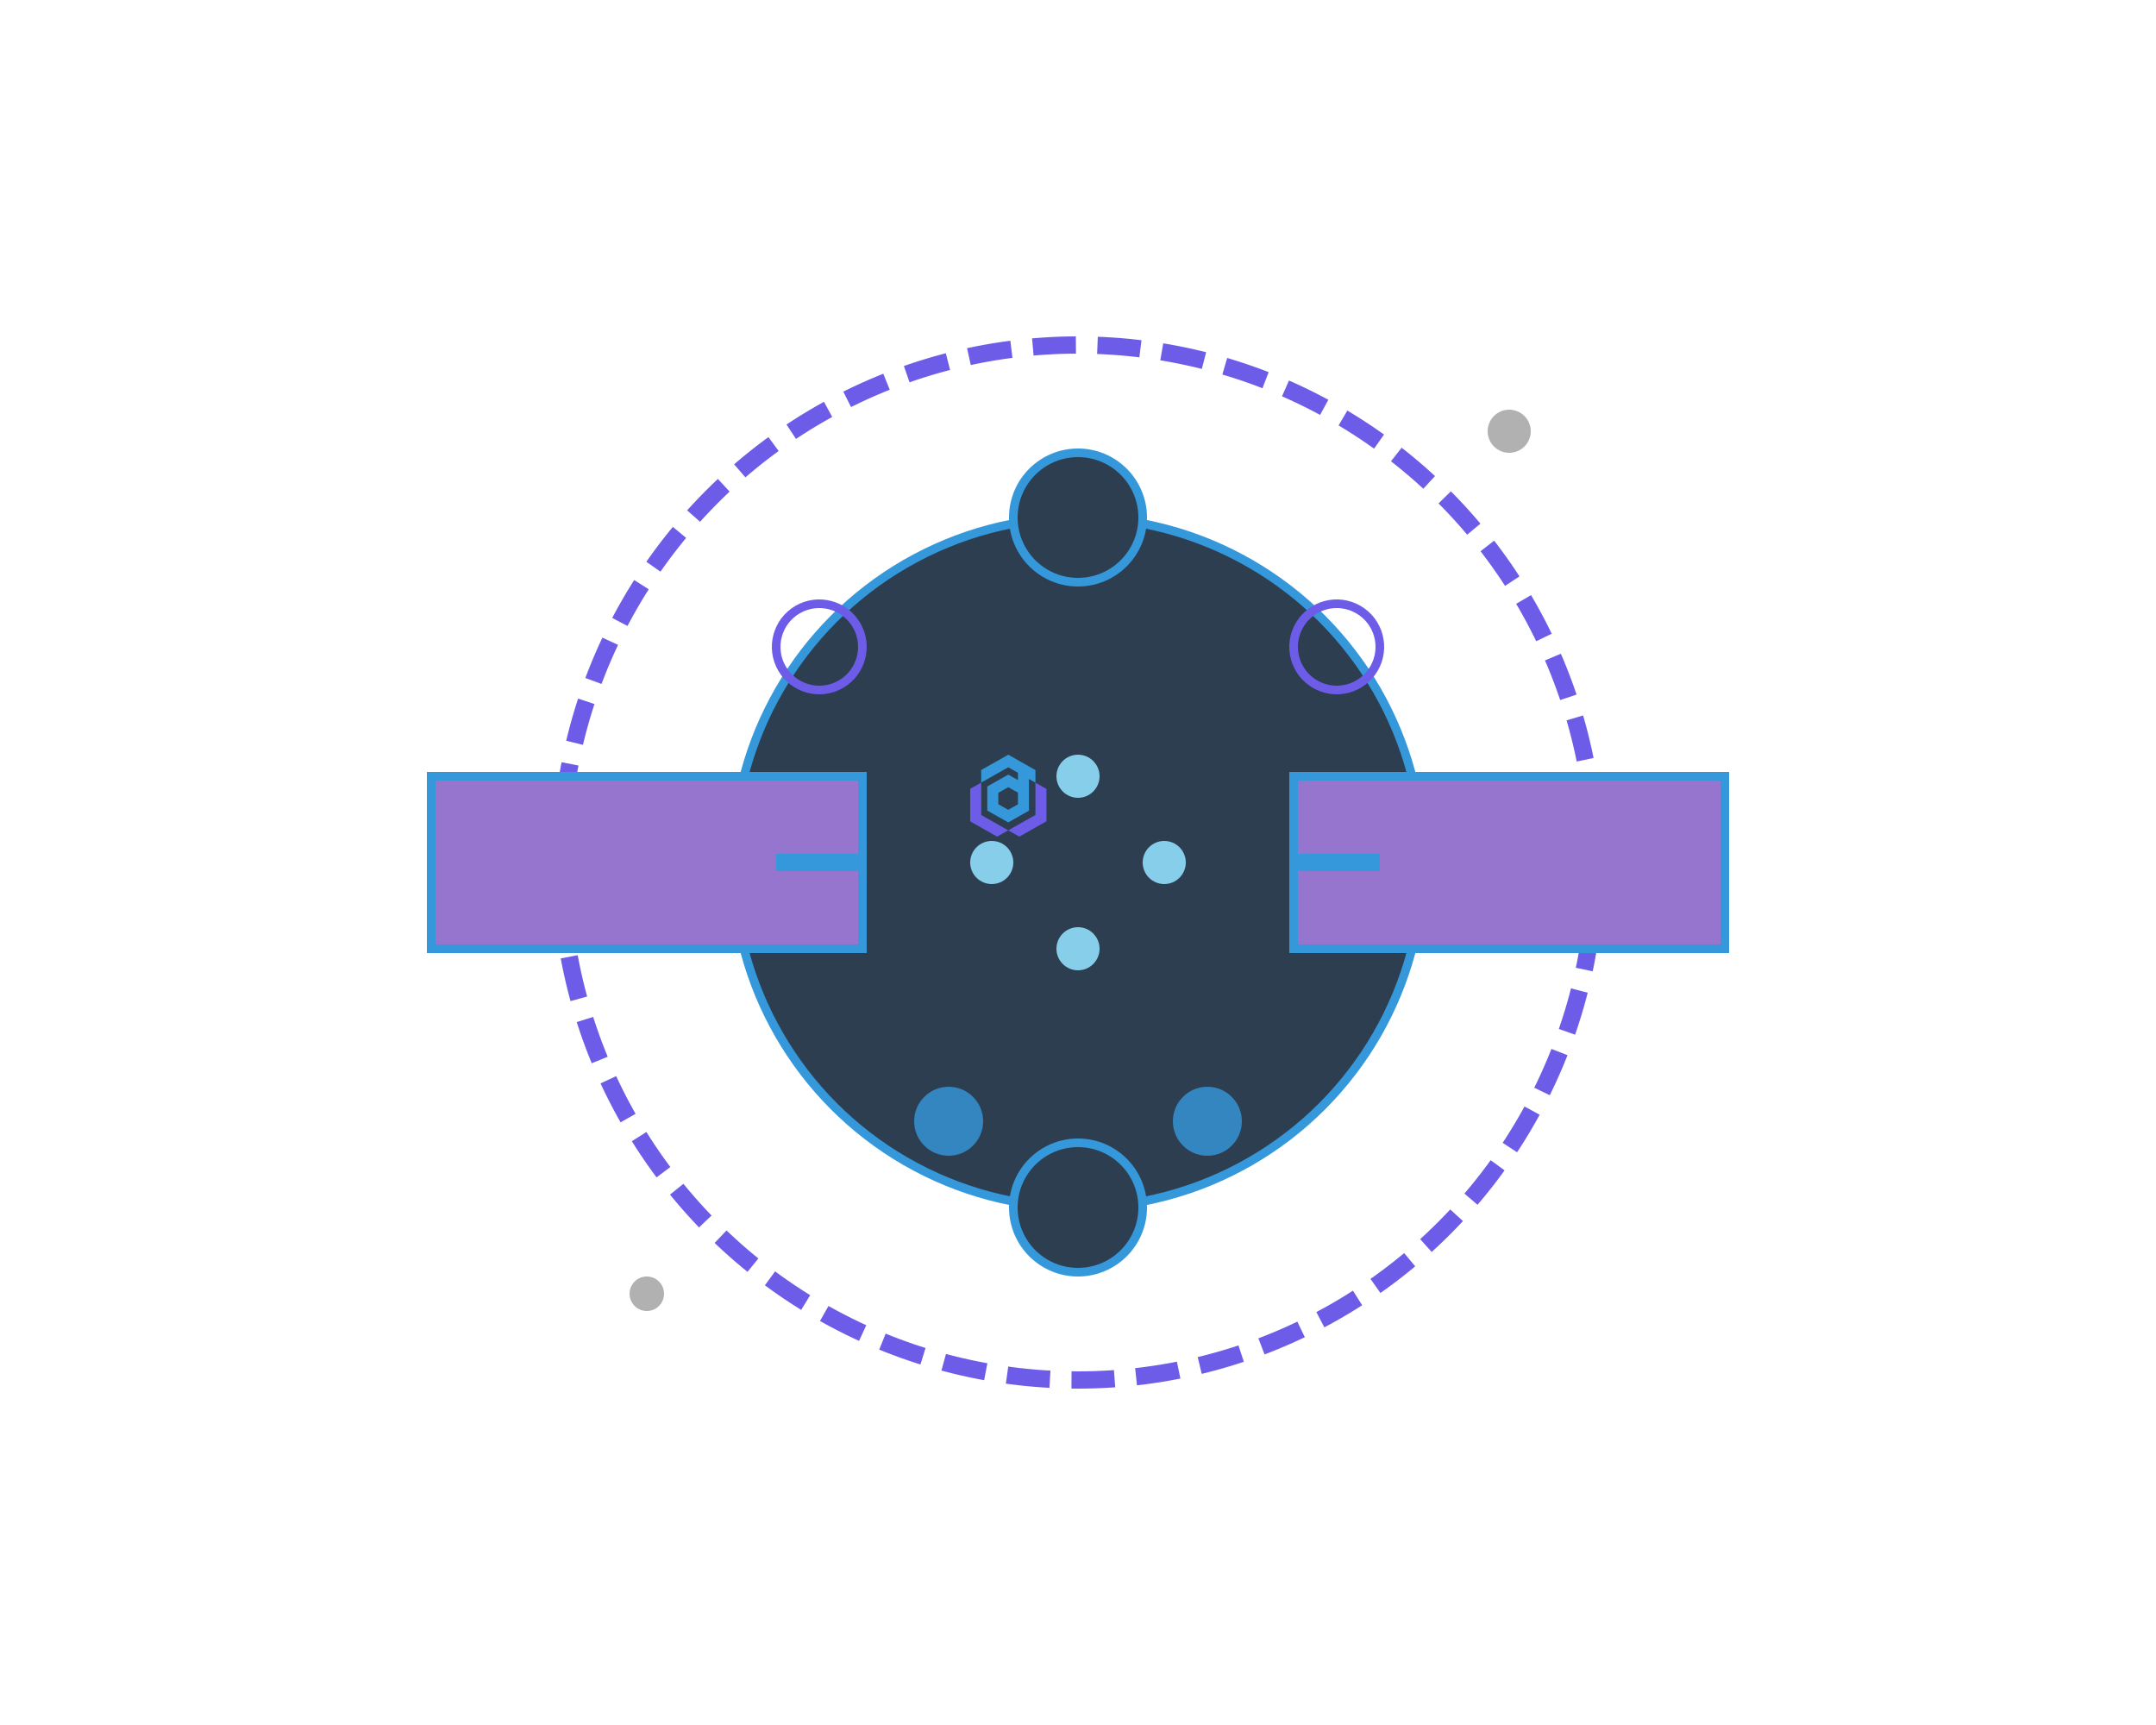<svg width="500" height="400" viewBox="0 0 500 400" fill="none" xmlns="http://www.w3.org/2000/svg">
  <!-- Space station main structure -->
  <g filter="url(#filter0_d)">
    <!-- Central hub -->
    <circle cx="250" cy="200" r="80" fill="#2c3e50" stroke="#3498db" stroke-width="2"/>
    
    <!-- Outer ring -->
    <circle cx="250" cy="200" r="120" fill="none" stroke="#6c5ce7" stroke-width="4" stroke-dasharray="10 5"/>
    
    <!-- Solar panels -->
    <rect x="100" y="180" width="100" height="40" fill="#9575cd" stroke="#3498db" stroke-width="2"/>
    <rect x="300" y="180" width="100" height="40" fill="#9575cd" stroke="#3498db" stroke-width="2"/>
    
    <!-- Connection arms -->
    <line x1="180" y1="200" x2="200" y2="200" stroke="#3498db" stroke-width="4"/>
    <line x1="300" y1="200" x2="320" y2="200" stroke="#3498db" stroke-width="4"/>
    
    <!-- Docking ports -->
    <circle cx="250" cy="120" r="15" fill="#2c3e50" stroke="#3498db" stroke-width="2"/>
    <circle cx="250" cy="280" r="15" fill="#2c3e50" stroke="#3498db" stroke-width="2"/>
    
    <!-- Communication dishes -->
    <circle cx="190" cy="150" r="10" fill="none" stroke="#6c5ce7" stroke-width="2" transform="rotate(-30 190 150)"/>
    <circle cx="310" cy="150" r="10" fill="none" stroke="#6c5ce7" stroke-width="2" transform="rotate(30 310 150)"/>
    
    <!-- Thrusters -->
    <circle cx="220" cy="260" r="8" fill="#3498db" opacity="0.8">
      <animate attributeName="opacity" values="0.8;0.4;0.8" dur="2s" repeatCount="indefinite"/>
    </circle>
    <circle cx="280" cy="260" r="8" fill="#3498db" opacity="0.8">
      <animate attributeName="opacity" values="0.8;0.4;0.8" dur="2s" repeatCount="indefinite"/>
    </circle>
    
    <!-- Windows -->
    <circle cx="250" cy="180" r="5" fill="#87ceeb"/>
    <circle cx="230" cy="200" r="5" fill="#87ceeb"/>
    <circle cx="270" cy="200" r="5" fill="#87ceeb"/>
    <circle cx="250" cy="220" r="5" fill="#87ceeb"/>
    
    <!-- Aethereon logo in the center -->
    <g transform="translate(225, 175) scale(0.5)">
      <path d="M17.65 35.083L13.037 37.697L12.499 38.002L9.25 36.161L7.929 35.413L5.108 33.814L0 30.921V15.831L0.216 15.708L5.108 12.938V27.979L7.929 29.578L9.25 30.326L13.037 32.469L14.399 33.243L17.65 35.083Z" fill="#6c5ce7"/>
      <path d="M25.81 4.615L22.807 2.915L17.657 0L12.506 2.915L9.497 4.62L7.927 5.507L5.106 7.106V12.94L7.927 11.342L9.496 10.455L13.035 8.449L14.647 7.535L17.657 5.832L20.659 7.532L22.147 8.373V11.782L17.65 9.237L13.037 11.849L12.497 12.155L7.929 14.742V25.913L12.486 28.495L13.037 28.806L17.637 31.411L22.147 28.859L22.787 28.496L27.253 25.967V11.267L30.262 12.97V7.137L25.81 4.615ZM22.147 23.023L17.637 25.576L13.037 22.969V17.684L17.65 15.07L22.147 17.616V23.02V23.023Z" fill="#3498db"/>
      <path d="M35.369 15.862V25.05L35.318 25.079L35.369 25.107V30.885L30.262 33.778L27.253 35.482L26.037 36.17L22.799 38.004L22.147 37.634L17.65 35.087L20.886 33.254L22.147 32.542L26.037 30.339L27.253 29.648L30.262 27.945V12.974L35.08 15.703L35.369 15.867V15.862Z" fill="#6c5ce7"/>
    </g>
  </g>
  
  <!-- Orbiting satellites -->
  <circle cx="350" cy="100" r="5" fill="#B1B1B1">
    <animateMotion path="M0 0 Q 50 -50 100 0 Q 50 50 0 0 Z" dur="20s" repeatCount="indefinite"/>
  </circle>
  
  <circle cx="150" cy="300" r="4" fill="#B1B1B1">
    <animateMotion path="M0 0 Q -40 40 -80 0 Q -40 -40 0 0 Z" dur="15s" repeatCount="indefinite"/>
  </circle>
  
  <!-- Stars in background -->
  <g opacity="0.8">
    <circle cx="50" cy="50" r="1" fill="white"/>
    <circle cx="100" cy="80" r="1.5" fill="white"/>
    <circle cx="150" cy="40" r="1" fill="white"/>
    <circle cx="200" cy="60" r="1.2" fill="white"/>
    <circle cx="300" cy="30" r="1" fill="white"/>
    <circle cx="350" cy="70" r="1.3" fill="white"/>
    <circle cx="400" cy="50" r="1" fill="white"/>
    <circle cx="450" cy="90" r="1.5" fill="white"/>
    
    <circle cx="50" cy="350" r="1" fill="white"/>
    <circle cx="100" cy="320" r="1.5" fill="white"/>
    <circle cx="150" cy="360" r="1" fill="white"/>
    <circle cx="200" cy="340" r="1.2" fill="white"/>
    <circle cx="300" cy="370" r="1" fill="white"/>
    <circle cx="350" cy="330" r="1.3" fill="white"/>
    <circle cx="400" cy="350" r="1" fill="white"/>
    <circle cx="450" cy="310" r="1.5" fill="white"/>
    
    <circle cx="30" cy="150" r="1" fill="white"/>
    <circle cx="70" cy="200" r="1.5" fill="white"/>
    <circle cx="20" cy="250" r="1" fill="white"/>
    <circle cx="60" cy="300" r="1.2" fill="white"/>
    <circle cx="40" cy="100" r="1" fill="white"/>
    
    <circle cx="470" cy="150" r="1" fill="white"/>
    <circle cx="430" cy="200" r="1.5" fill="white"/>
    <circle cx="480" cy="250" r="1" fill="white"/>
    <circle cx="440" cy="300" r="1.2" fill="white"/>
    <circle cx="460" cy="100" r="1" fill="white"/>
  </g>
  
  <!-- Glowing effects -->
  <defs>
    <filter id="filter0_d" x="0" y="0" width="500" height="400" filterUnits="userSpaceOnUse" color-interpolation-filters="sRGB">
      <feFlood flood-opacity="0" result="BackgroundImageFix"/>
      <feColorMatrix in="SourceAlpha" type="matrix" values="0 0 0 0 0 0 0 0 0 0 0 0 0 0 0 0 0 0 127 0"/>
      <feOffset/>
      <feGaussianBlur stdDeviation="10"/>
      <feColorMatrix type="matrix" values="0 0 0 0 0.42 0 0 0 0 0.36 0 0 0 0 0.90 0 0 0 0.5 0"/>
      <feBlend mode="normal" in2="BackgroundImageFix" result="effect1_dropShadow"/>
      <feBlend mode="normal" in="SourceGraphic" in2="effect1_dropShadow" result="shape"/>
    </filter>
  </defs>
</svg>
